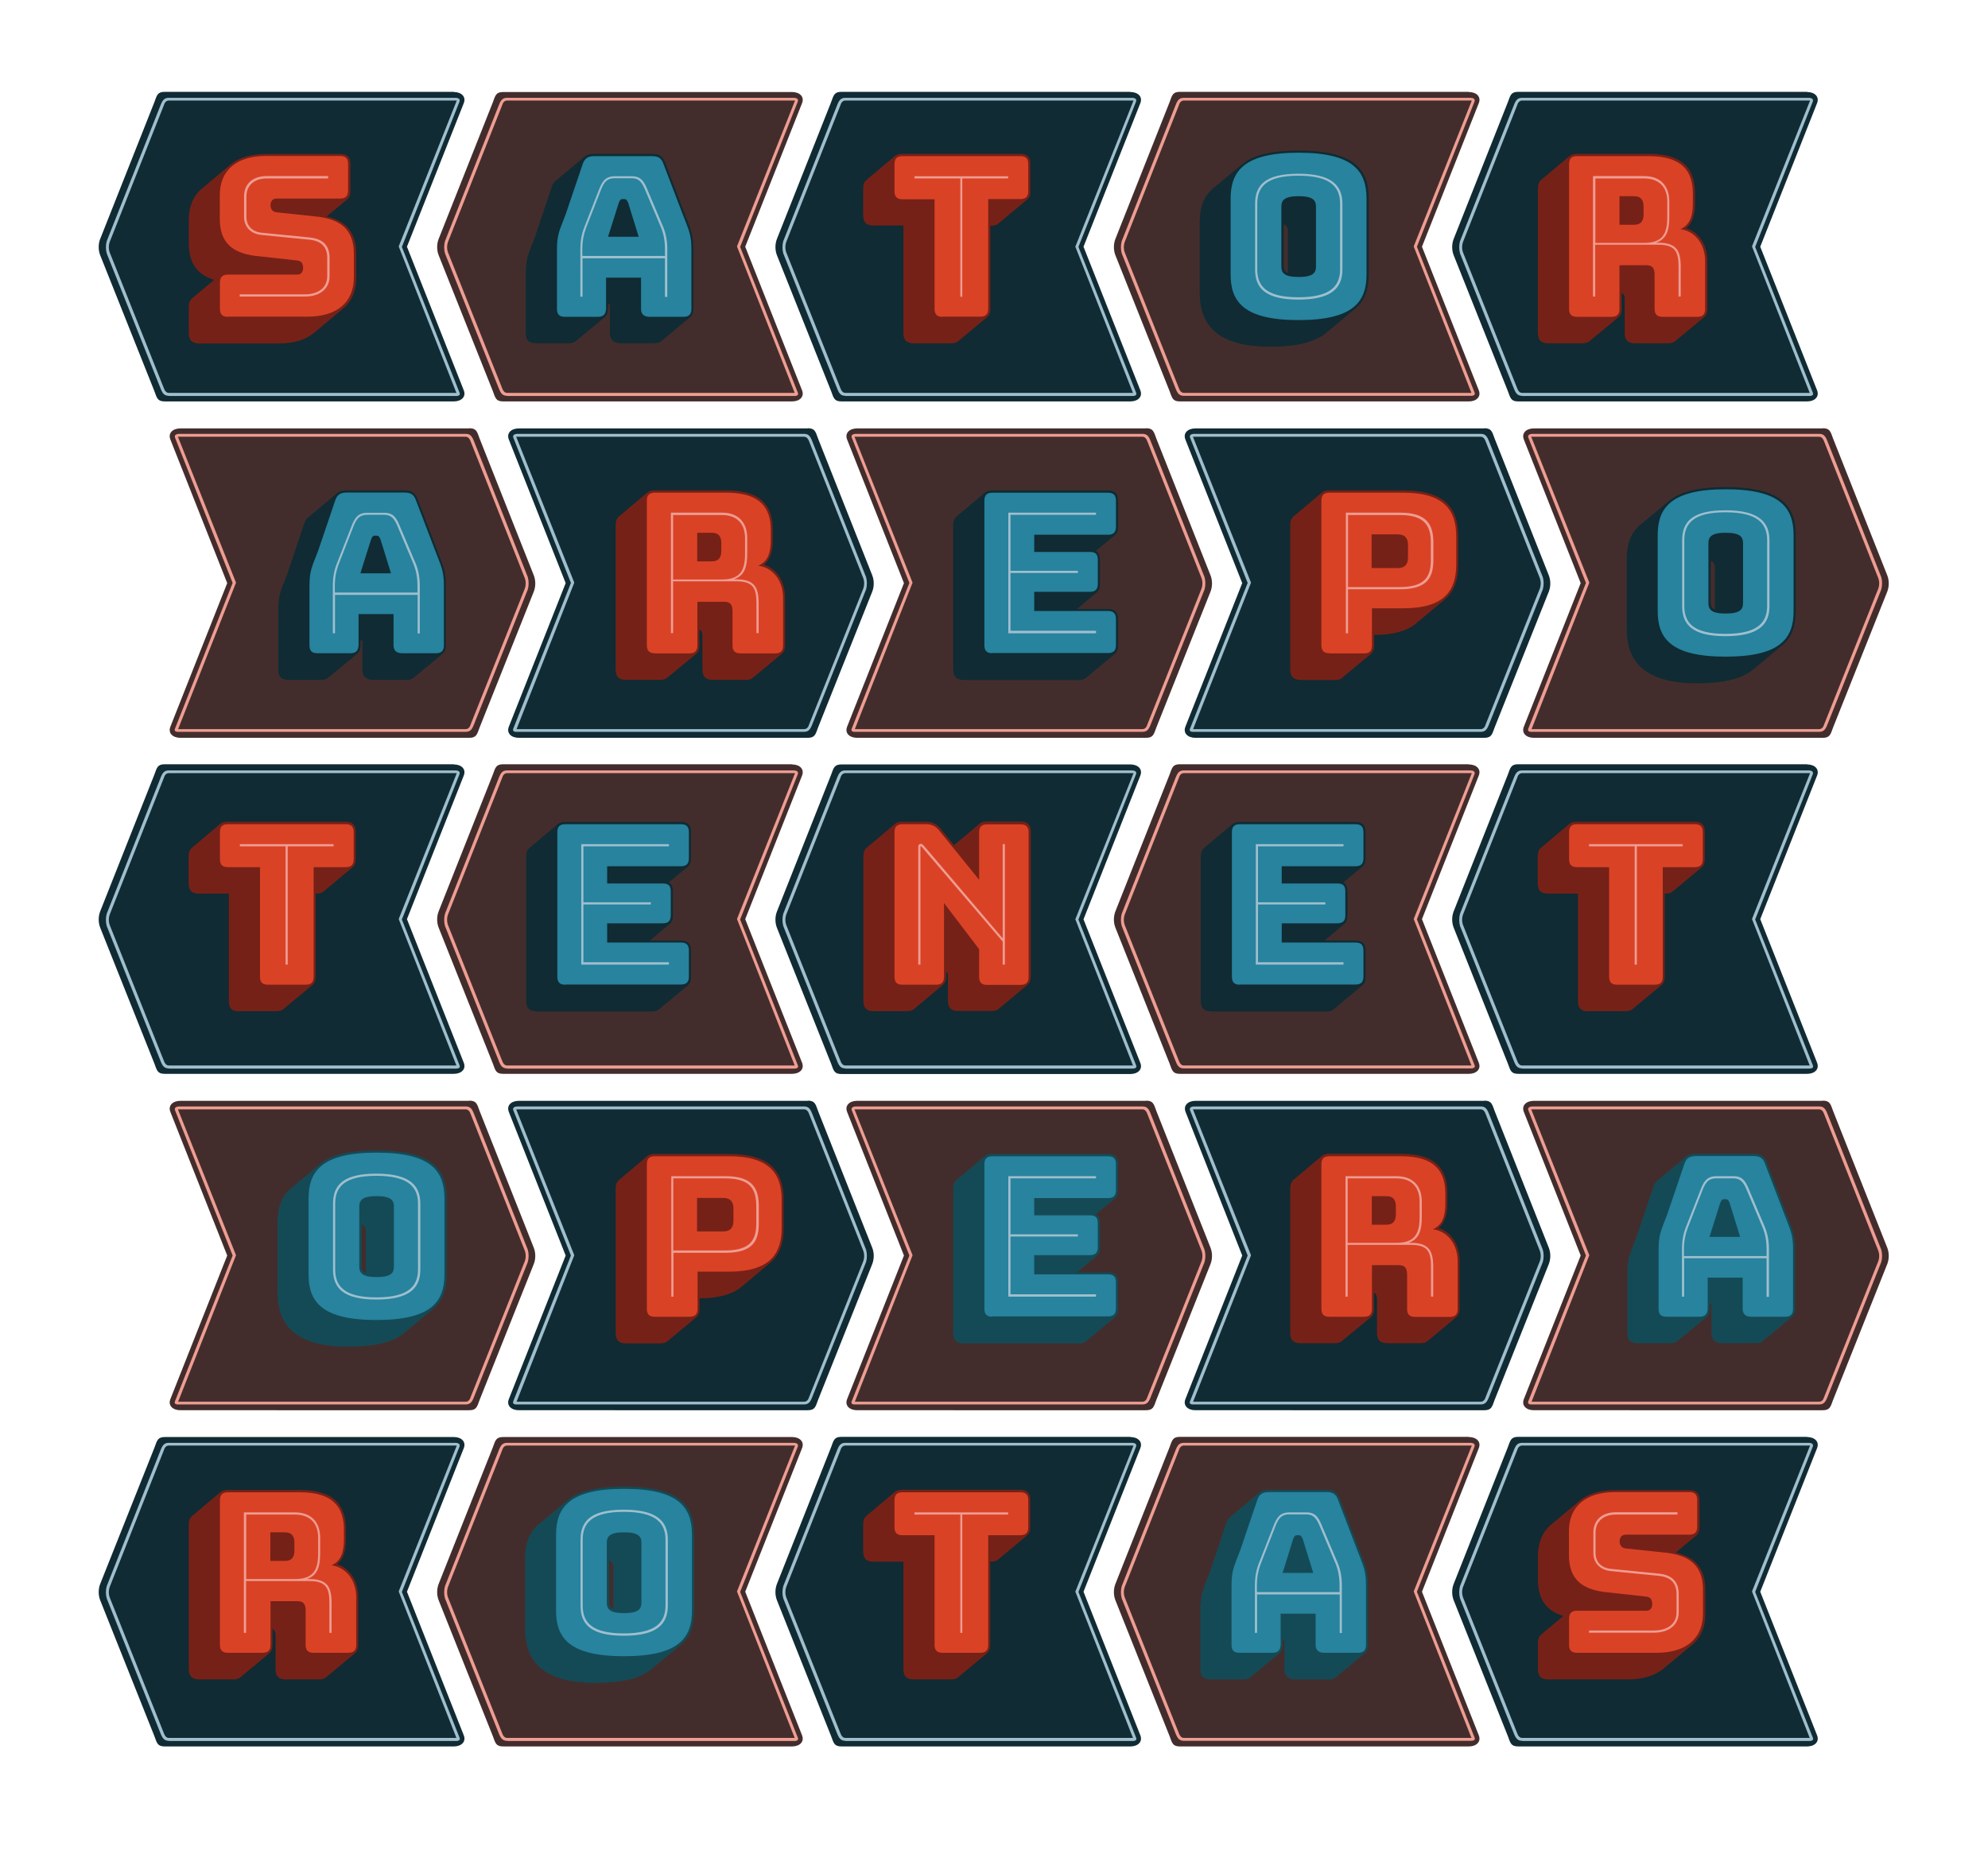 <?xml version="1.0" encoding="utf-8"?>
<!-- Generator: Adobe Illustrator 17.1.0, SVG Export Plug-In . SVG Version: 6.00 Build 0)  -->
<!DOCTYPE svg PUBLIC "-//W3C//DTD SVG 1.1//EN" "http://www.w3.org/Graphics/SVG/1.1/DTD/svg11.dtd">
<svg version="1.1" xmlns="http://www.w3.org/2000/svg" xmlns:xlink="http://www.w3.org/1999/xlink" x="0px" y="0px"
	 viewBox="0 0 1097.2 1021.1" enable-background="new 0 0 1097.2 1021.1" xml:space="preserve">
<g id="Layer_1">
	<g>
		<g>
			<path fill="#102B33" d="M250.5,50.8c4,0,7,2.5,5.4,6.3l-31.3,79.1l31.3,79.1c1.6,3.8-1.4,6.3-5.4,6.3H90.9c-4,0-4.3-1.9-5.7-5.7
				l-29.9-75c-1.1-2.8-1.1-6.2,0-9l29.9-75.5c1.4-3.8,1.7-5.7,5.7-5.7H250.5z"/>
			<path fill="#432D2C" d="M437.2,50.8c4,0,7,2.5,5.4,6.3l-31.3,79.1l31.3,79.1c1.6,3.8-1.4,6.3-5.4,6.3H277.7c-4,0-4.3-1.9-5.7-5.7
				l-29.9-75c-1.1-2.8-1.1-6.2,0-9L272,56.5c1.4-3.8,1.7-5.7,5.7-5.7H437.2z"/>
			<path fill="#102B33" d="M623.9,50.8c4,0,7,2.5,5.4,6.3L598,136.2l31.3,79.1c1.6,3.8-1.4,6.3-5.4,6.3H464.4c-4,0-4.3-1.9-5.7-5.7
				l-29.9-75c-1.1-2.8-1.1-6.2,0-9l29.9-75.5c1.4-3.8,1.7-5.7,5.7-5.7H623.9z"/>
			<path fill="#432D2C" d="M810.7,50.8c4,0,7,2.5,5.4,6.3l-31.3,79.1l31.3,79.1c1.6,3.8-1.4,6.3-5.4,6.3H651.2c-4,0-4.3-1.9-5.7-5.7
				l-29.9-75c-1.1-2.8-1.1-6.2,0-9l29.9-75.5c1.4-3.8,1.7-5.7,5.7-5.7H810.7z"/>
			<path fill="#102B33" d="M997.4,50.8c4,0,7,2.5,5.4,6.3l-31.3,79.1l31.3,79.1c1.6,3.8-1.4,6.3-5.4,6.3H837.9c-4,0-4.3-1.9-5.7-5.7
				l-29.9-75c-1.1-2.8-1.1-6.2,0-9l29.9-75.5c1.4-3.8,1.7-5.7,5.7-5.7H997.4z"/>
		</g>
		<g>
			<path fill="#9FBFCE" d="M93.2,218.5c-2.2,0-3.3-0.9-4.4-3.6l-29.9-75c-0.6-2.1-0.6-4.7,0-6.8l29.9-75.5c1.1-2.7,2.2-3.6,4.4-3.6
				h157.9c1.9,0,3,0.6,2.5,2.1l-31.8,80.2l31.8,80.4c0.5,1.1,0,1.9-1.9,1.9H93.2z M220.1,135.9l32-80.4H93.2c-1.6,0-2.4,1.3-2.8,2.7
				l-29.9,75.5c-0.6,1.7-0.6,3.8,0,5.5l29.9,75c0.5,1.4,1.3,2.7,2.8,2.7h158.7l-31.8-80.7V135.9z"/>
			<path fill="#EF9D92" d="M279.9,218.5c-2.2,0-3.3-0.9-4.4-3.6l-29.9-75c-0.6-2.1-0.6-4.7,0-6.8l29.9-75.5c1.1-2.7,2.2-3.6,4.4-3.6
				h157.9c1.9,0,3,0.6,2.5,2.1l-31.8,80.2l31.8,80.4c0.5,1.1,0,1.9-1.9,1.9H279.9z M406.8,135.9l32-80.4H279.9
				c-1.6,0-2.4,1.3-2.8,2.7l-29.9,75.5c-0.6,1.7-0.6,3.8,0,5.5l29.9,75c0.5,1.4,1.3,2.7,2.8,2.7h158.7l-31.8-80.7V135.9z"/>
			<path fill="#9FBFCE" d="M466.6,218.5c-2.2,0-3.3-0.9-4.4-3.6l-29.9-75c-0.6-2.1-0.6-4.7,0-6.8l29.9-75.5c1.1-2.7,2.2-3.6,4.4-3.6
				h157.9c1.9,0,3,0.6,2.5,2.1l-31.8,80.2l31.8,80.4c0.5,1.1,0,1.9-1.9,1.9H466.6z M593.6,135.9l32-80.4H466.6
				c-1.6,0-2.4,1.3-2.8,2.7l-29.9,75.5c-0.6,1.7-0.6,3.8,0,5.5l29.9,75c0.5,1.4,1.3,2.7,2.8,2.7h158.7l-31.8-80.7V135.9z"/>
			<path fill="#EF9D92" d="M653.4,218.5c-2.2,0-3.3-0.9-4.4-3.6l-29.9-75c-0.6-2.1-0.6-4.7,0-6.8l29.9-75.5c1.1-2.7,2.2-3.6,4.4-3.6
				h157.9c1.9,0,3,0.6,2.5,2.1L782,136.2l31.8,80.4c0.5,1.1,0,1.9-1.9,1.9H653.4z M780.3,135.9l32-80.4H653.4
				c-1.6,0-2.4,1.3-2.8,2.7l-29.9,75.5c-0.6,1.7-0.6,3.8,0,5.5l29.9,75c0.5,1.4,1.3,2.7,2.8,2.7h158.7l-31.8-80.7V135.9z"/>
			<path fill="#9FBFCE" d="M840.1,218.5c-2.2,0-3.3-0.9-4.4-3.6l-29.9-75c-0.6-2.1-0.6-4.7,0-6.8l29.9-75.5c1.1-2.7,2.2-3.6,4.4-3.6
				H998c1.9,0,3,0.6,2.5,2.1l-31.8,80.2l31.8,80.4c0.5,1.1,0,1.9-1.9,1.9H840.1z M967,135.9l32-80.4H840.1c-1.6,0-2.4,1.3-2.8,2.7
				l-29.9,75.5c-0.6,1.7-0.6,3.8,0,5.5l29.9,75c0.5,1.4,1.3,2.7,2.8,2.7h158.7L967,136.2V135.9z"/>
		</g>
	</g>
	<g>
		<g>
			<path fill="#102B33" d="M250.5,793.3c4,0,7,2.5,5.4,6.3l-31.3,79.1l31.3,79.1c1.6,3.8-1.4,6.3-5.4,6.3H90.9c-4,0-4.3-1.9-5.7-5.7
				l-29.9-75c-1.1-2.8-1.1-6.2,0-9L85.3,799c1.4-3.8,1.7-5.7,5.7-5.7H250.5z"/>
			<path fill="#432D2C" d="M437.2,793.3c4,0,7,2.5,5.4,6.3l-31.3,79.1l31.3,79.1c1.6,3.8-1.4,6.3-5.4,6.3H277.7
				c-4,0-4.3-1.9-5.7-5.7l-29.9-75c-1.1-2.8-1.1-6.2,0-9L272,799c1.4-3.8,1.7-5.7,5.7-5.7H437.2z"/>
			<path fill="#102B33" d="M623.9,793.3c4,0,7,2.5,5.4,6.3L598,878.7l31.3,79.1c1.6,3.8-1.4,6.3-5.4,6.3H464.4c-4,0-4.3-1.9-5.7-5.7
				l-29.9-75c-1.1-2.8-1.1-6.2,0-9l29.9-75.5c1.4-3.8,1.7-5.7,5.7-5.7H623.9z"/>
			<path fill="#432D2C" d="M810.7,793.3c4,0,7,2.5,5.4,6.3l-31.3,79.1l31.3,79.1c1.6,3.8-1.4,6.3-5.4,6.3H651.2
				c-4,0-4.3-1.9-5.7-5.7l-29.9-75c-1.1-2.8-1.1-6.2,0-9l29.9-75.5c1.4-3.8,1.7-5.7,5.7-5.7H810.7z"/>
			<path fill="#102B33" d="M997.4,793.3c4,0,7,2.5,5.4,6.3l-31.3,79.1l31.3,79.1c1.6,3.8-1.4,6.3-5.4,6.3H837.9
				c-4,0-4.3-1.9-5.7-5.7l-29.9-75c-1.1-2.8-1.1-6.2,0-9l29.9-75.5c1.4-3.8,1.7-5.7,5.7-5.7H997.4z"/>
		</g>
		<g>
			<path fill="#9FBFCE" d="M93.2,961c-2.2,0-3.3-1-4.4-3.6l-29.9-75c-0.6-2.1-0.6-4.7,0-6.8l29.9-75.5c1.1-2.7,2.2-3.6,4.4-3.6
				h157.9c1.9,0,3,0.6,2.5,2.1l-31.8,80.2l31.8,80.4c0.5,1.1,0,1.9-1.9,1.9H93.2z M220.1,878.4l32-80.4H93.2c-1.6,0-2.4,1.3-2.8,2.7
				l-29.9,75.5c-0.6,1.7-0.6,3.8,0,5.5l29.9,75c0.5,1.4,1.3,2.7,2.8,2.7h158.7l-31.8-80.7V878.4z"/>
			<path fill="#EF9D92" d="M279.9,961c-2.2,0-3.3-1-4.4-3.6l-29.9-75c-0.6-2.1-0.6-4.7,0-6.8l29.9-75.5c1.1-2.7,2.2-3.6,4.4-3.6
				h157.9c1.9,0,3,0.6,2.5,2.1l-31.8,80.2l31.8,80.4c0.5,1.1,0,1.9-1.9,1.9H279.9z M406.8,878.4l32-80.4H279.9
				c-1.6,0-2.4,1.3-2.8,2.7l-29.9,75.5c-0.6,1.7-0.6,3.8,0,5.5l29.9,75c0.5,1.4,1.3,2.7,2.8,2.7h158.7l-31.8-80.7V878.4z"/>
			<path fill="#9FBFCE" d="M466.6,961c-2.2,0-3.3-1-4.4-3.6l-29.9-75c-0.6-2.1-0.6-4.7,0-6.8l29.9-75.5c1.1-2.7,2.2-3.6,4.4-3.6
				h157.9c1.9,0,3,0.6,2.5,2.1l-31.8,80.2l31.8,80.4c0.5,1.1,0,1.9-1.9,1.9H466.6z M593.6,878.4l32-80.4H466.6
				c-1.6,0-2.4,1.3-2.8,2.7l-29.9,75.5c-0.6,1.7-0.6,3.8,0,5.5l29.9,75c0.5,1.4,1.3,2.7,2.8,2.7h158.7l-31.8-80.7V878.4z"/>
			<path fill="#EF9D92" d="M653.4,961c-2.2,0-3.3-1-4.4-3.6l-29.9-75c-0.6-2.1-0.6-4.7,0-6.8l29.9-75.5c1.1-2.7,2.2-3.6,4.4-3.6
				h157.9c1.9,0,3,0.6,2.5,2.1L782,878.7l31.8,80.4c0.5,1.1,0,1.9-1.9,1.9H653.4z M780.3,878.4l32-80.4H653.4
				c-1.6,0-2.4,1.3-2.8,2.7l-29.9,75.5c-0.6,1.7-0.6,3.8,0,5.5l29.9,75c0.5,1.4,1.3,2.7,2.8,2.7h158.7l-31.8-80.7V878.4z"/>
			<path fill="#9FBFCE" d="M840.1,961c-2.2,0-3.3-1-4.4-3.6l-29.9-75c-0.6-2.1-0.6-4.7,0-6.8l29.9-75.5c1.1-2.7,2.2-3.6,4.4-3.6H998
				c1.9,0,3,0.6,2.5,2.1l-31.8,80.2l31.8,80.4c0.5,1.1,0,1.9-1.9,1.9H840.1z M967,878.4l32-80.4H840.1c-1.6,0-2.4,1.3-2.8,2.7
				l-29.9,75.5c-0.6,1.7-0.6,3.8,0,5.5l29.9,75c0.5,1.4,1.3,2.7,2.8,2.7h158.7L967,878.7V878.4z"/>
		</g>
	</g>
	<g>
		<g>
			<path fill="#432D2C" d="M259,236.4c4,0,4.3,1.9,5.7,5.7l29.9,75.5c1.1,2.8,1.1,6.2,0,9l-29.9,75c-1.4,3.8-1.7,5.7-5.7,5.7H99.5
				c-4,0-7-2.5-5.4-6.3l31.3-79.1l-31.3-79.1c-1.6-3.8,1.4-6.3,5.4-6.3H259z"/>
			<path fill="#102B33" d="M445.8,236.4c4,0,4.3,1.9,5.7,5.7l29.9,75.5c1.1,2.8,1.1,6.2,0,9l-29.9,75c-1.4,3.8-1.7,5.7-5.7,5.7
				H286.3c-4,0-7-2.5-5.4-6.3l31.3-79.1l-31.3-79.1c-1.6-3.8,1.4-6.3,5.4-6.3H445.8z"/>
			<path fill="#432D2C" d="M632.5,236.4c4,0,4.3,1.9,5.7,5.7l29.9,75.5c1.1,2.8,1.1,6.2,0,9l-29.9,75c-1.4,3.8-1.7,5.7-5.7,5.7H473
				c-4,0-7-2.5-5.4-6.3l31.3-79.1l-31.3-79.1c-1.6-3.8,1.4-6.3,5.4-6.3H632.5z"/>
			<path fill="#102B33" d="M819.2,236.4c4,0,4.3,1.9,5.7,5.7l29.9,75.5c1.1,2.8,1.1,6.2,0,9l-29.9,75c-1.4,3.8-1.7,5.7-5.7,5.7
				H659.7c-4,0-7-2.5-5.4-6.3l31.3-79.1l-31.3-79.1c-1.6-3.8,1.4-6.3,5.4-6.3H819.2z"/>
			<path fill="#432D2C" d="M1006,236.4c4,0,4.3,1.9,5.7,5.7l29.9,75.5c1.1,2.8,1.1,6.2,0,9l-29.9,75c-1.4,3.8-1.7,5.7-5.7,5.7H846.5
				c-4,0-7-2.5-5.4-6.3l31.3-79.1l-31.3-79.1c-1.6-3.8,1.4-6.3,5.4-6.3H1006z"/>
		</g>
		<g>
			<path fill="#EF9D92" d="M96.6,402.2l31.8-80.4l-31.8-80.2c-0.5-1.4,0.6-2.1,2.5-2.1h157.9c2.2,0,3.3,0.9,4.4,3.6l29.9,75.5
				c0.6,2.1,0.6,4.7,0,6.8l-29.9,75c-1.1,2.7-2.2,3.6-4.4,3.6H98.5C96.6,404.1,96.1,403.3,96.6,402.2z M98.3,402.5h158.7
				c1.6,0,2.4-1.3,2.8-2.7l29.9-75c0.6-1.7,0.6-3.8,0-5.5l-29.9-75.5c-0.5-1.4-1.3-2.7-2.8-2.7H98.2l32,80.4v0.3L98.3,402.5z"/>
			<path fill="#9FBFCE" d="M283.3,402.2l31.8-80.4l-31.8-80.2c-0.5-1.4,0.6-2.1,2.5-2.1h157.9c2.2,0,3.3,0.9,4.4,3.6l29.9,75.5
				c0.6,2.1,0.6,4.7,0,6.8l-29.9,75c-1.1,2.7-2.2,3.6-4.4,3.6H285.2C283.3,404.1,282.9,403.3,283.3,402.2z M285.1,402.5h158.7
				c1.6,0,2.4-1.3,2.8-2.7l29.9-75c0.6-1.7,0.6-3.8,0-5.5l-29.9-75.5c-0.5-1.4-1.3-2.7-2.8-2.7H284.9l32,80.4v0.3L285.1,402.5z"/>
			<path fill="#EF9D92" d="M470.1,402.2l31.8-80.4l-31.8-80.2c-0.5-1.4,0.6-2.1,2.5-2.1h157.9c2.2,0,3.3,0.9,4.4,3.6l29.9,75.5
				c0.6,2.1,0.6,4.7,0,6.8l-29.9,75c-1.1,2.7-2.2,3.6-4.4,3.6H472C470.1,404.1,469.6,403.3,470.1,402.2z M471.8,402.5h158.7
				c1.6,0,2.4-1.3,2.8-2.7l29.9-75c0.6-1.7,0.6-3.8,0-5.5l-29.9-75.5c-0.5-1.4-1.3-2.7-2.8-2.7H471.6l32,80.4v0.3L471.8,402.5z"/>
			<path fill="#9FBFCE" d="M656.8,402.2l31.8-80.4l-31.8-80.2c-0.5-1.4,0.6-2.1,2.5-2.1h157.9c2.2,0,3.3,0.9,4.4,3.6l29.9,75.5
				c0.6,2.1,0.6,4.7,0,6.8l-29.9,75c-1.1,2.7-2.2,3.6-4.4,3.6H658.7C656.8,404.1,656.3,403.3,656.8,402.2z M658.5,402.5h158.7
				c1.6,0,2.4-1.3,2.8-2.7l29.9-75c0.6-1.7,0.6-3.8,0-5.5l-29.9-75.5c-0.5-1.4-1.3-2.7-2.8-2.7H658.4l32,80.4v0.3L658.5,402.5z"/>
			<path fill="#EF9D92" d="M843.5,402.2l31.8-80.4l-31.8-80.2c-0.5-1.4,0.6-2.1,2.5-2.1H1004c2.2,0,3.3,0.9,4.4,3.6l29.9,75.5
				c0.6,2.1,0.6,4.7,0,6.8l-29.9,75c-1.1,2.7-2.2,3.6-4.4,3.6H845.4C843.5,404.1,843.1,403.3,843.5,402.2z M845.3,402.5H1004
				c1.6,0,2.4-1.3,2.8-2.7l29.9-75c0.6-1.7,0.6-3.8,0-5.5l-29.9-75.5c-0.5-1.4-1.3-2.7-2.8-2.7H845.1l32,80.4v0.3L845.3,402.5z"/>
		</g>
	</g>
	<g>
		<g>
			<path fill="#102B33" d="M250.5,422c4,0,7,2.5,5.4,6.3l-31.3,79.1l31.3,79.1c1.6,3.8-1.4,6.3-5.4,6.3H90.9c-4,0-4.3-1.9-5.7-5.7
				l-29.9-75c-1.1-2.8-1.1-6.2,0-9l29.9-75.5c1.4-3.8,1.7-5.7,5.7-5.7H250.5z"/>
			<path fill="#432D2C" d="M437.2,422c4,0,7,2.5,5.4,6.3l-31.3,79.1l31.3,79.1c1.6,3.8-1.4,6.3-5.4,6.3H277.7c-4,0-4.3-1.9-5.7-5.7
				l-29.9-75c-1.1-2.8-1.1-6.2,0-9l29.9-75.5c1.4-3.8,1.7-5.7,5.7-5.7H437.2z"/>
			<path fill="#102B33" d="M623.9,422c4,0,7,2.5,5.4,6.3L598,507.5l31.3,79.1c1.6,3.8-1.4,6.3-5.4,6.3H464.4c-4,0-4.3-1.9-5.7-5.7
				l-29.9-75c-1.1-2.8-1.1-6.2,0-9l29.9-75.5c1.4-3.8,1.7-5.7,5.7-5.7H623.9z"/>
			<path fill="#432D2C" d="M810.7,422c4,0,7,2.5,5.4,6.3l-31.3,79.1l31.3,79.1c1.6,3.8-1.4,6.3-5.4,6.3H651.2c-4,0-4.3-1.9-5.7-5.7
				l-29.9-75c-1.1-2.8-1.1-6.2,0-9l29.9-75.5c1.4-3.8,1.7-5.7,5.7-5.7H810.7z"/>
			<path fill="#102B33" d="M997.4,422c4,0,7,2.5,5.4,6.3l-31.3,79.1l31.3,79.1c1.6,3.8-1.4,6.3-5.4,6.3H837.9c-4,0-4.3-1.9-5.7-5.7
				l-29.9-75c-1.1-2.8-1.1-6.2,0-9l29.9-75.5c1.4-3.8,1.7-5.7,5.7-5.7H997.4z"/>
		</g>
		<g>
			<path fill="#9FBFCE" d="M93.2,589.8c-2.2,0-3.3-0.9-4.4-3.6l-29.9-75c-0.6-2.1-0.6-4.7,0-6.8l29.9-75.5c1.1-2.7,2.2-3.6,4.4-3.6
				h157.9c1.9,0,3,0.6,2.5,2.1l-31.8,80.2l31.8,80.4c0.5,1.1,0,1.9-1.9,1.9H93.2z M220.1,507.2l32-80.4H93.2c-1.6,0-2.4,1.3-2.8,2.7
				l-29.9,75.5c-0.6,1.7-0.6,3.8,0,5.5l29.9,75c0.5,1.4,1.3,2.7,2.8,2.7h158.7l-31.8-80.7V507.2z"/>
			<path fill="#EF9D92" d="M279.9,589.8c-2.2,0-3.3-0.9-4.4-3.6l-29.9-75c-0.6-2.1-0.6-4.7,0-6.8l29.9-75.5c1.1-2.7,2.2-3.6,4.4-3.6
				h157.9c1.9,0,3,0.6,2.5,2.1l-31.8,80.2l31.8,80.4c0.5,1.1,0,1.9-1.9,1.9H279.9z M406.8,507.2l32-80.4H279.9
				c-1.6,0-2.4,1.3-2.8,2.7l-29.9,75.5c-0.6,1.7-0.6,3.8,0,5.5l29.9,75c0.5,1.4,1.3,2.7,2.8,2.7h158.7l-31.8-80.7V507.2z"/>
			<path fill="#9FBFCE" d="M466.6,589.8c-2.2,0-3.3-0.9-4.4-3.6l-29.9-75c-0.6-2.1-0.6-4.7,0-6.8l29.9-75.5c1.1-2.7,2.2-3.6,4.4-3.6
				h157.9c1.9,0,3,0.6,2.5,2.1l-31.8,80.2l31.8,80.4c0.5,1.1,0,1.9-1.9,1.9H466.6z M593.6,507.2l32-80.4H466.6
				c-1.6,0-2.4,1.3-2.8,2.7l-29.9,75.5c-0.6,1.7-0.6,3.8,0,5.5l29.9,75c0.5,1.4,1.3,2.7,2.8,2.7h158.7l-31.8-80.7V507.2z"/>
			<path fill="#EF9D92" d="M653.4,589.8c-2.2,0-3.3-0.9-4.4-3.6l-29.9-75c-0.6-2.1-0.6-4.7,0-6.8l29.9-75.5c1.1-2.7,2.2-3.6,4.4-3.6
				h157.9c1.9,0,3,0.6,2.5,2.1L782,507.5l31.8,80.4c0.5,1.1,0,1.9-1.9,1.9H653.4z M780.3,507.2l32-80.4H653.4
				c-1.6,0-2.4,1.3-2.8,2.7l-29.9,75.5c-0.6,1.7-0.6,3.8,0,5.5l29.9,75c0.5,1.4,1.3,2.7,2.8,2.7h158.7l-31.8-80.7V507.2z"/>
			<path fill="#9FBFCE" d="M840.1,589.8c-2.2,0-3.3-0.9-4.4-3.6l-29.9-75c-0.6-2.1-0.6-4.7,0-6.8l29.9-75.5c1.1-2.7,2.2-3.6,4.4-3.6
				H998c1.9,0,3,0.6,2.5,2.1l-31.8,80.2l31.8,80.4c0.5,1.1,0,1.9-1.9,1.9H840.1z M967,507.2l32-80.4H840.1c-1.6,0-2.4,1.3-2.8,2.7
				l-29.9,75.5c-0.6,1.7-0.6,3.8,0,5.5l29.9,75c0.5,1.4,1.3,2.7,2.8,2.7h158.7L967,507.5V507.2z"/>
		</g>
	</g>
	<g>
		<g>
			<path fill="#432D2C" d="M259,607.6c4,0,4.3,1.9,5.7,5.7l29.9,75.5c1.1,2.8,1.1,6.2,0,9l-29.9,75c-1.4,3.8-1.7,5.7-5.7,5.7H99.5
				c-4,0-7-2.5-5.4-6.3l31.3-79.1L94.1,614c-1.6-3.8,1.4-6.3,5.4-6.3H259z"/>
			<path fill="#102B33" d="M445.8,607.6c4,0,4.3,1.9,5.7,5.7l29.9,75.5c1.1,2.8,1.1,6.2,0,9l-29.9,75c-1.4,3.8-1.7,5.7-5.7,5.7
				H286.3c-4,0-7-2.5-5.4-6.3l31.3-79.1L280.9,614c-1.6-3.8,1.4-6.3,5.4-6.3H445.8z"/>
			<path fill="#432D2C" d="M632.5,607.6c4,0,4.3,1.9,5.7,5.7l29.9,75.5c1.1,2.8,1.1,6.2,0,9l-29.9,75c-1.4,3.8-1.7,5.7-5.7,5.7H473
				c-4,0-7-2.5-5.4-6.3l31.3-79.1L467.6,614c-1.6-3.8,1.4-6.3,5.4-6.3H632.5z"/>
			<path fill="#102B33" d="M819.2,607.6c4,0,4.3,1.9,5.7,5.7l29.9,75.5c1.1,2.8,1.1,6.2,0,9l-29.9,75c-1.4,3.8-1.7,5.7-5.7,5.7
				H659.7c-4,0-7-2.5-5.4-6.3l31.3-79.1L654.4,614c-1.6-3.8,1.4-6.3,5.4-6.3H819.2z"/>
			<path fill="#432D2C" d="M1006,607.6c4,0,4.3,1.9,5.7,5.7l29.9,75.5c1.1,2.8,1.1,6.2,0,9l-29.9,75c-1.4,3.8-1.7,5.7-5.7,5.7H846.5
				c-4,0-7-2.5-5.4-6.3l31.3-79.1L841.1,614c-1.6-3.8,1.4-6.3,5.4-6.3H1006z"/>
		</g>
		<g>
			<path fill="#EF9D92" d="M96.6,773.5l31.8-80.4l-31.8-80.2c-0.5-1.4,0.6-2.1,2.5-2.1h157.9c2.2,0,3.3,0.9,4.4,3.6l29.9,75.5
				c0.6,2.1,0.6,4.7,0,6.8l-29.9,75c-1.1,2.7-2.2,3.6-4.4,3.6H98.5C96.6,775.4,96.1,774.6,96.6,773.5z M98.3,773.8h158.7
				c1.6,0,2.4-1.3,2.8-2.7l29.9-75c0.6-1.7,0.6-3.8,0-5.5l-29.9-75.5c-0.5-1.4-1.3-2.7-2.8-2.7H98.2l32,80.4v0.3L98.3,773.8z"/>
			<path fill="#9FBFCE" d="M283.3,773.5l31.8-80.4l-31.8-80.2c-0.5-1.4,0.6-2.1,2.5-2.1h157.9c2.2,0,3.3,0.9,4.4,3.6l29.9,75.5
				c0.6,2.1,0.6,4.7,0,6.8l-29.9,75c-1.1,2.7-2.2,3.6-4.4,3.6H285.2C283.3,775.4,282.9,774.6,283.3,773.5z M285.1,773.8h158.7
				c1.6,0,2.4-1.3,2.8-2.7l29.9-75c0.6-1.7,0.6-3.8,0-5.5l-29.9-75.5c-0.5-1.4-1.3-2.7-2.8-2.7H284.9l32,80.4v0.3L285.1,773.8z"/>
			<path fill="#EF9D92" d="M470.1,773.5l31.8-80.4l-31.8-80.2c-0.5-1.4,0.6-2.1,2.5-2.1h157.9c2.2,0,3.3,0.9,4.4,3.6l29.9,75.5
				c0.6,2.1,0.6,4.7,0,6.8l-29.9,75c-1.1,2.7-2.2,3.6-4.4,3.6H472C470.1,775.4,469.6,774.6,470.1,773.5z M471.8,773.8h158.7
				c1.6,0,2.4-1.3,2.8-2.7l29.9-75c0.6-1.7,0.6-3.8,0-5.5l-29.9-75.5c-0.5-1.4-1.3-2.7-2.8-2.7H471.6l32,80.4v0.3L471.8,773.8z"/>
			<path fill="#9FBFCE" d="M656.8,773.5l31.8-80.4l-31.8-80.2c-0.5-1.4,0.6-2.1,2.5-2.1h157.9c2.2,0,3.3,0.9,4.4,3.6l29.9,75.5
				c0.6,2.1,0.6,4.7,0,6.8l-29.9,75c-1.1,2.7-2.2,3.6-4.4,3.6H658.7C656.8,775.4,656.3,774.6,656.8,773.5z M658.5,773.8h158.7
				c1.6,0,2.4-1.3,2.8-2.7l29.9-75c0.6-1.7,0.6-3.8,0-5.5l-29.9-75.5c-0.5-1.4-1.3-2.7-2.8-2.7H658.4l32,80.4v0.3L658.5,773.8z"/>
			<path fill="#EF9D92" d="M843.5,773.5l31.8-80.4l-31.8-80.2c-0.5-1.4,0.6-2.1,2.5-2.1H1004c2.2,0,3.3,0.9,4.4,3.6l29.9,75.5
				c0.6,2.1,0.6,4.7,0,6.8l-29.9,75c-1.1,2.7-2.2,3.6-4.4,3.6H845.4C843.5,775.4,843.1,774.6,843.5,773.5z M845.3,773.8H1004
				c1.6,0,2.4-1.3,2.8-2.7l29.9-75c0.6-1.7,0.6-3.8,0-5.5l-29.9-75.5c-0.5-1.4-1.3-2.7-2.8-2.7H845.1l32,80.4v0.3L845.3,773.8z"/>
		</g>
	</g>
</g>
<g id="Layer_2">
	<g>
		<g>
			<path fill="#762117" d="M104.2,183.8v-14.4c0-2.2,0.6-3.6,1.7-4.6l12.3-10.3c-8.7-2.7-14-8.4-14-20.3v-12.9
				c0-7.4,2.5-13.2,7.1-17.1l16-13.4c4.4-3.7,11.1-5.8,19.5-5.8h40.9c3.9,0,5.7,1.7,5.7,5.7v14.7c0,2.2-0.6,3.6-1.7,4.6l-11.5,9.5
				c10.1,2.3,16.4,8,16.4,20.9v12.9c0,7.4-2.5,13.2-7.3,17.1l-15.9,13.3c-4.6,3.8-11.2,5.9-19.5,5.9h-44.1
				C105.9,189.5,104.2,187.8,104.2,183.8z"/>
			<path fill="#102B33" d="M317.8,188.3c-0.7,0.7-2.1,1.2-3.8,1.2h-18.1c-4.1,0-5.7-1.7-5.7-5.7v-32.5c0-8.7,1.2-10.6,4.9-20.1
				l9.4-28c0.5-1.5,1.2-2.7,2.2-3.4l16-13.4c1.2-1,3-1.5,5.2-1.5h31.9c3.8,0,6,1.2,7.3,4.8l10.7,28c3.7,9.6,4.9,11.5,4.9,20.2v32.5
				c0,2.2-0.6,3.6-1.7,4.6l-16,13.3c-0.7,0.7-2.1,1.2-3.8,1.2h-18.6c-3.9,0-6-1.8-6-5.7v-16h-1v2.6c0,2.2-0.6,3.6-1.7,4.6
				L317.8,188.3z"/>
			<path fill="#762117" d="M504.3,189.5c-3.9,0-5.7-1.7-5.7-5.7v-59.3h-16.5c-3.9,0-5.7-1.7-5.7-5.7V104c0-2.2,0.6-3.6,1.7-4.6
				L494.1,86c0.9-0.7,2.2-1.1,3.9-1.1h65c3.9,0,5.7,1.7,5.7,5.7v14.9c0,2.2-0.6,3.6-1.7,4.6l-16,13.3c-0.7,0.7-2.1,1.2-3.8,1.2h-0.6
				v45.8c0,2.2-0.6,3.6-1.7,4.6l-16,13.3c-0.7,0.7-2.1,1.2-3.8,1.2H504.3z"/>
			<path fill="#102B33" d="M700.8,191.4c-31.7,0-38.7-14.5-38.7-30.1V123c0-7.8,1.8-14.3,7.4-19l16-13.3c5.7-4.8,15.2-7.6,31.2-7.6
				c31.7,0,38.7,11,38.7,26.5v42c0,7.6-1.8,14.2-7.4,18.8l-16,13.3C726.3,188.5,716.9,191.4,700.8,191.4z M710.8,150.8v-23.4
				c0-1.6-0.5-2.8-2.3-3.6v23.3C708.5,148.7,709,150,710.8,150.8z"/>
			<path fill="#762117" d="M877.3,188.3c-0.7,0.7-2.1,1.2-3.8,1.2h-19c-3.9,0-5.7-1.7-5.7-5.7V104c0-2.2,0.6-3.6,1.7-4.6L866.4,86
				c0.9-0.7,2.2-1.1,3.9-1.1H910c19.6,0,25.5,9,25.5,21.8v5.7c0,6-1.4,10.6-4.7,13.4l-0.1,0.1c6.5,2.2,11.6,8.6,11.6,18.4v26.1
				c0,2.2-0.6,3.6-1.7,4.6l-16,13.3c-0.7,0.7-2.1,1.2-3.8,1.2h-18.4c-3.9,0-5.7-1.7-5.7-5.7V165c0-1.6-0.6-2.8-1.7-3.4v8.9
				c0,2.2-0.6,3.6-1.7,4.6L877.3,188.3z"/>
		</g>
		<g>
			<path fill="#DA4226" d="M125.8,174.9c-3.1,0-4.4-1.4-4.4-4.4V156c0-3.1,1.4-4.4,4.4-4.4h38.3c2.1,0,3.2-1.6,3.2-3.6
				c0-2.8-1.1-3.9-3.2-4.2l-23.7-2.6c-11.6-1.7-19.1-6.7-19.1-20.5v-12.9c0-14,9.5-21.7,25.5-21.7h40.9c3.1,0,4.4,1.4,4.4,4.4v14.7
				c0,3.1-1.4,4.4-4.4,4.4h-35.1c-2.1,0-3.3,1.5-3.3,3.7s1.2,3.7,3.3,3.9l23.5,2.5c11.6,1.7,19.2,6.7,19.2,20.5v12.9
				c0,14-9.6,21.7-25.5,21.7H125.8z"/>
			<path fill="#27839E" d="M329.9,174.9h-18.1c-3.2,0-4.4-1.4-4.4-4.4v-32.5c0-8.5,1.2-10.3,4.8-19.7l9.5-28
				c1.1-3.1,3.1-4.1,6.3-4.1h31.9c3.2,0,5.1,1,6.2,4.1l10.7,28c3.6,9.4,4.8,11.2,4.8,19.7v32.5c0,3.1-1.4,4.4-4.4,4.4h-18.6
				c-3.1,0-4.8-1.4-4.8-4.4v-17.2h-19.3v17.2C334.3,173.5,333,174.9,329.9,174.9z M335.6,130.7h16.9l-5.8-18.7
				c-0.7-1.6-1-2.1-2.3-2.1h-0.6c-1.4,0-1.6,0.5-2.3,2.1L335.6,130.7z"/>
			<path fill="#DA4226" d="M520.2,174.9c-3.1,0-4.4-1.4-4.4-4.4v-60.5h-17.7c-3.1,0-4.4-1.4-4.4-4.4V90.6c0-3.1,1.4-4.4,4.4-4.4h65
				c3.1,0,4.4,1.4,4.4,4.4v14.9c0,3.1-1.4,4.4-4.4,4.4h-17.7v60.5c0,3.1-1.4,4.4-4.4,4.4H520.2z"/>
			<path fill="#27839E" d="M716.7,176.7c-30.2,0-37.5-10.1-37.5-25.1v-42c0-15,7.3-25.3,37.5-25.3s37.5,10.2,37.5,25.3v42
				C754.2,166.6,746.9,176.7,716.7,176.7z M716.7,152.9c8.3,0,9.6-2.5,9.6-5.8V114c0-3.2-1.4-5.7-9.6-5.7c-8.1,0-9.5,2.5-9.5,5.7
				v33.1C707.2,150.5,708.6,152.9,716.7,152.9z"/>
			<path fill="#DA4226" d="M870.4,174.9c-3.1,0-4.4-1.4-4.4-4.4V90.6c0-3.1,1.4-4.4,4.4-4.4H910c18.5,0,24.3,8.4,24.3,20.6v5.7
				c0,6.9-1.7,11.8-6.9,14c7.5,1,13.7,7.5,13.7,17.9v26.1c0,3.1-1.4,4.4-4.4,4.4h-19.1c-3.1,0-4.4-1.4-4.4-4.4v-18.8
				c0-3.7-1.2-5.3-4.7-5.3h-14.7v24.1c0,3.1-1.4,4.4-4.4,4.4H870.4z M893.8,124.1h7.9c4.3,0,5.4-2.5,5.4-5.8v-4.2
				c0-3.3-1.1-5.8-5.4-5.8h-7.9V124.1z"/>
		</g>
		<g>
			<path fill="#EF9D92" d="M181.1,98.5h-33.8c-7,0-11.3,3.8-11.3,10v11.3c0,4.9,3.3,8.3,8.7,8.7l26.2,2.6c7.4,0.7,11,4.6,11,11.2
				v10.2c0,6.9-5.3,11.2-13.7,11.2h-35.9v-1.2h35.9c7.6,0,12.4-3.8,12.4-10v-10.2c0-5.9-3.2-9.4-10-10l-26.2-2.6
				c-6-0.6-9.7-4.4-9.7-10v-11.3c0-6.9,4.8-11.2,12.6-11.2h33.8V98.5z"/>
			<path fill="#9FBFCE" d="M367,142.6h-45.5v21.2h-1.2v-26.2c0-4.6,0.7-8.4,2.1-12l7.9-20.2c1.8-4.6,3.3-8.1,9-8.1h9.5
				c5.4,0,6.9,3.4,8.9,8.3l8.5,20.1c1.4,3.6,2.1,7.4,2.1,12v26.2H367V142.6z M321.5,141.3H367v-3.8c0-4.4-0.7-8.1-2-11.5l-8.5-20.1
				c-1.8-4.3-3.2-7.5-7.8-7.5h-9.5c-4.9,0-6.3,3.2-7.9,7.4l-7.9,20.2c-1.2,3.3-2,7-2,11.5V141.3z"/>
			<path fill="#EF9D92" d="M530,98.5h-25.3v-1.2h51.7v1.2h-25.3v65.3H530V98.5z"/>
			<path fill="#9FBFCE" d="M716.6,165.4c-18.7,0-23.9-6.7-23.9-16.6v-36.3c0-10,5.2-16.6,23.9-16.6s24.3,6.7,24.3,16.6v36.3
				C740.9,158.7,735.3,165.4,716.6,165.4z M716.6,164.1c17.7,0,23-6.2,23-15.4v-36.3c0-9.2-5.3-15.4-23-15.4
				c-17.7,0-22.7,6.2-22.7,15.4v36.3C693.9,158,698.9,164.1,716.6,164.1z"/>
			<path fill="#EF9D92" d="M879.2,163.8V97.2h28.1c9.6,0,14,5.9,14,14v8.5c0,7.5-1.5,12.4-7.4,14.3h1.4c10.1,0,12.3,4.6,12.3,13.2
				v16.5h-1.2v-16.5c0-8.1-1.7-12.1-11.1-12.1h-34.9v28.6H879.2z M880.5,98.5v35.6h26.9c10.2,0,12.8-5.1,12.8-14.2v-8.6
				c0-7.6-4.1-12.8-12.8-12.8H880.5z"/>
		</g>
	</g>
	<g>
		<g>
			<path fill="#762117" d="M132.7,925.9c-0.7,0.7-2.1,1.2-3.8,1.2h-19c-3.9,0-5.7-1.7-5.7-5.7v-79.8c0-2.2,0.6-3.6,1.7-4.6
				l15.9-13.4c0.9-0.7,2.2-1.1,3.9-1.1h39.7c19.6,0,25.5,9,25.5,21.8v5.7c0,6-1.4,10.6-4.7,13.4l-0.1,0.1
				c6.5,2.2,11.6,8.6,11.6,18.4V908c0,2.2-0.6,3.6-1.7,4.6l-16,13.3c-0.7,0.7-2.1,1.2-3.8,1.2h-18.4c-3.9,0-5.7-1.7-5.7-5.7v-18.8
				c0-1.6-0.6-2.8-1.7-3.5v8.9c0,2.2-0.6,3.6-1.7,4.6L132.7,925.9z"/>
			<path fill="#144A56" d="M328.5,929c-31.7,0-38.7-14.5-38.7-30.1v-38.3c0-7.8,1.8-14.3,7.4-19l16-13.3c5.7-4.8,15.2-7.6,31.2-7.6
				c31.7,0,38.7,11,38.7,26.5v42c0,7.6-1.8,14.2-7.4,18.8l-16,13.3C354,926.1,344.6,929,328.5,929z M338.5,888.4V865
				c0-1.6-0.5-2.8-2.3-3.6v23.3C336.2,886.3,336.7,887.6,338.5,888.4z"/>
			<path fill="#762117" d="M504.3,927.1c-3.9,0-5.7-1.7-5.7-5.7v-59.3h-16.5c-3.9,0-5.7-1.7-5.7-5.7v-14.9c0-2.2,0.6-3.6,1.7-4.6
				l15.9-13.4c0.9-0.7,2.2-1.1,3.9-1.1h65c3.9,0,5.7,1.7,5.7,5.7v14.9c0,2.2-0.6,3.6-1.7,4.6l-16,13.3c-0.7,0.7-2.1,1.2-3.8,1.2
				h-0.6V908c0,2.2-0.6,3.6-1.7,4.6l-16,13.3c-0.7,0.7-2.1,1.2-3.8,1.2H504.3z"/>
			<path fill="#144A56" d="M690.1,925.9c-0.7,0.7-2.1,1.2-3.8,1.2h-18.1c-4.1,0-5.7-1.7-5.7-5.7v-32.5c0-8.7,1.2-10.6,4.9-20.1
				l9.4-28c0.5-1.5,1.2-2.7,2.2-3.4l16-13.4c1.2-1,3-1.5,5.2-1.5h31.9c3.8,0,6,1.2,7.3,4.8l10.7,28c3.7,9.6,4.9,11.5,4.9,20.2V908
				c0,2.2-0.6,3.6-1.7,4.6l-16,13.3c-0.7,0.7-2.1,1.2-3.8,1.2h-18.6c-3.9,0-6-1.8-6-5.7v-16h-1v2.6c0,2.2-0.6,3.6-1.7,4.6
				L690.1,925.9z"/>
			<path fill="#762117" d="M848.8,921.4V907c0-2.2,0.6-3.6,1.7-4.6l12.3-10.3c-8.7-2.7-14-8.4-14-20.3v-12.9
				c0-7.4,2.5-13.2,7.1-17.1l16-13.4c4.4-3.7,11.1-5.8,19.5-5.8h40.9c3.9,0,5.7,1.7,5.7,5.7v14.7c0,2.2-0.6,3.6-1.7,4.6l-11.5,9.5
				c10.1,2.3,16.4,8,16.4,20.9v12.9c0,7.4-2.5,13.2-7.3,17.1L918,921.2c-4.6,3.8-11.2,5.9-19.5,5.9h-44.1
				C850.5,927.1,848.8,925.4,848.8,921.4z"/>
		</g>
		<g>
			<path fill="#DA4226" d="M125.8,912.4c-3.1,0-4.4-1.4-4.4-4.4v-79.8c0-3.1,1.4-4.4,4.4-4.4h39.7c18.5,0,24.3,8.4,24.3,20.6v5.7
				c0,6.9-1.7,11.8-6.9,14c7.5,1,13.7,7.5,13.7,17.9V908c0,3.1-1.4,4.4-4.4,4.4h-19.1c-3.1,0-4.4-1.4-4.4-4.4v-18.8
				c0-3.7-1.2-5.3-4.7-5.3h-14.7V908c0,3.1-1.4,4.4-4.4,4.4H125.8z M149.2,861.7h7.9c4.3,0,5.4-2.5,5.4-5.8v-4.2
				c0-3.3-1.1-5.8-5.4-5.8h-7.9V861.7z"/>
			<path fill="#27839E" d="M344.4,914.3c-30.2,0-37.5-10.1-37.5-25.1v-42c0-15,7.3-25.3,37.5-25.3c30.2,0,37.5,10.2,37.5,25.3v42
				C381.9,904.2,374.6,914.3,344.4,914.3z M344.4,890.5c8.3,0,9.6-2.5,9.6-5.8v-33.1c0-3.2-1.4-5.7-9.6-5.7c-8.1,0-9.5,2.5-9.5,5.7
				v33.1C334.9,888.1,336.3,890.5,344.4,890.5z"/>
			<path fill="#DA4226" d="M520.2,912.4c-3.1,0-4.4-1.4-4.4-4.4v-60.5h-17.7c-3.1,0-4.4-1.4-4.4-4.4v-14.9c0-3.1,1.4-4.4,4.4-4.4h65
				c3.1,0,4.4,1.4,4.4,4.4v14.9c0,3.1-1.4,4.4-4.4,4.4h-17.7V908c0,3.1-1.4,4.4-4.4,4.4H520.2z"/>
			<path fill="#27839E" d="M702.2,912.4h-18.1c-3.2,0-4.4-1.4-4.4-4.4v-32.5c0-8.5,1.2-10.3,4.8-19.7l9.5-28
				c1.1-3.1,3.1-4.1,6.3-4.1h31.9c3.2,0,5.1,1,6.2,4.1l10.7,28c3.6,9.4,4.8,11.2,4.8,19.7V908c0,3.1-1.4,4.4-4.4,4.4h-18.6
				c-3.1,0-4.8-1.4-4.8-4.4v-17.2h-19.3V908C706.6,911.1,705.3,912.4,702.2,912.4z M707.9,868.3h16.9l-5.8-18.7
				c-0.7-1.6-1-2.1-2.3-2.1H716c-1.4,0-1.6,0.5-2.3,2.1L707.9,868.3z"/>
			<path fill="#DA4226" d="M870.4,912.4c-3.1,0-4.4-1.4-4.4-4.4v-14.4c0-3.1,1.4-4.4,4.4-4.4h38.3c2.1,0,3.2-1.6,3.2-3.6
				c0-2.8-1.1-3.9-3.2-4.2l-23.7-2.6c-11.6-1.7-19.1-6.7-19.1-20.5v-12.9c0-14,9.5-21.7,25.5-21.7h40.9c3.1,0,4.4,1.4,4.4,4.4v14.7
				c0,3.1-1.4,4.4-4.4,4.4h-35.1c-2.1,0-3.3,1.5-3.3,3.7s1.2,3.7,3.3,3.9l23.5,2.5c11.6,1.7,19.2,6.7,19.2,20.5v12.9
				c0,14-9.6,21.7-25.5,21.7H870.4z"/>
		</g>
		<g>
			<path fill="#EF9D92" d="M134.6,901.4v-66.5h28.1c9.6,0,14,5.9,14,14v8.5c0,7.5-1.5,12.4-7.4,14.3h1.4c10.1,0,12.3,4.6,12.3,13.2
				v16.5h-1.2v-16.5c0-8.1-1.7-12.1-11.1-12.1h-34.9v28.6H134.6z M135.9,836.1v35.6h26.9c10.2,0,12.8-5.1,12.8-14.2v-8.6
				c0-7.6-4.1-12.8-12.8-12.8H135.9z"/>
			<path fill="#9FBFCE" d="M344.3,903c-18.7,0-23.9-6.7-23.9-16.6V850c0-10,5.2-16.6,23.9-16.6c18.7,0,24.3,6.7,24.3,16.6v36.3
				C368.6,896.3,363,903,344.3,903z M344.3,901.7c17.7,0,23-6.2,23-15.4V850c0-9.2-5.3-15.4-23-15.4s-22.7,6.2-22.7,15.4v36.3
				C321.6,895.6,326.6,901.7,344.3,901.7z"/>
			<path fill="#EF9D92" d="M530,836.1h-25.3v-1.2h51.7v1.2h-25.3v65.3H530V836.1z"/>
			<path fill="#9FBFCE" d="M739.3,880.2h-45.5v21.2h-1.2v-26.2c0-4.6,0.7-8.4,2.1-12l7.9-20.2c1.8-4.6,3.3-8.1,9-8.1h9.5
				c5.4,0,6.9,3.4,8.9,8.3l8.5,20.1c1.4,3.6,2.1,7.4,2.1,12v26.2h-1.2V880.2z M693.8,878.9h45.5v-3.8c0-4.4-0.7-8.1-2-11.5
				l-8.5-20.1c-1.8-4.3-3.2-7.5-7.8-7.5h-9.5c-4.9,0-6.3,3.2-7.9,7.4l-7.9,20.2c-1.2,3.3-2,7-2,11.5V878.9z"/>
			<path fill="#EF9D92" d="M925.7,836.1h-33.8c-7,0-11.3,3.8-11.3,10v11.3c0,4.9,3.3,8.3,8.7,8.7l26.2,2.6c7.4,0.7,11,4.6,11,11.2
				v10.2c0,6.9-5.3,11.2-13.7,11.2H877v-1.2h35.9c7.6,0,12.4-3.8,12.4-10v-10.2c0-5.9-3.2-9.4-10-10l-26.2-2.6
				c-6-0.6-9.7-4.4-9.7-10V846c0-6.9,4.8-11.2,12.6-11.2h33.8V836.1z"/>
		</g>
	</g>
	<g>
		<g>
			<path fill="#102B33" d="M181.2,374.1c-0.7,0.7-2.1,1.2-3.8,1.2h-18.1c-4.1,0-5.7-1.7-5.7-5.7v-32.5c0-8.7,1.2-10.6,4.9-20.1
				l9.4-28c0.5-1.5,1.2-2.7,2.2-3.4l16-13.4c1.2-1,3-1.5,5.2-1.5h31.9c3.8,0,6,1.2,7.3,4.8l10.7,28c3.7,9.6,4.9,11.5,4.9,20.2v32.5
				c0,2.2-0.6,3.6-1.7,4.6l-16,13.3c-0.7,0.7-2.1,1.2-3.8,1.2H206c-3.9,0-6-1.8-6-5.7v-16h-1v2.6c0,2.2-0.6,3.6-1.7,4.6L181.2,374.1
				z"/>
			<path fill="#762117" d="M368.3,374.1c-0.7,0.7-2.1,1.2-3.8,1.2h-19c-3.9,0-5.7-1.7-5.7-5.7v-79.8c0-2.2,0.6-3.6,1.7-4.6
				l15.9-13.4c0.9-0.7,2.2-1.1,3.9-1.1h39.7c19.6,0,25.5,9,25.5,21.8v5.7c0,6-1.4,10.6-4.7,13.4l-0.1,0.1
				c6.5,2.2,11.6,8.6,11.6,18.4v26.1c0,2.2-0.6,3.6-1.7,4.6l-16,13.3c-0.7,0.7-2.1,1.2-3.8,1.2h-18.4c-3.9,0-5.7-1.7-5.7-5.7v-18.8
				c0-1.6-0.6-2.8-1.7-3.4v8.9c0,2.2-0.6,3.6-1.7,4.6L368.3,374.1z"/>
			<path fill="#102B33" d="M531.8,375.3c-3.9,0-5.7-1.7-5.7-5.7v-79.8c0-2.2,0.6-3.6,1.7-4.6l15.9-13.4c0.9-0.7,2.2-1.1,3.9-1.1
				h63.8c3.9,0,5.7,1.7,5.7,5.7v14.4c0,2.2-0.6,3.6-1.7,4.6l-10.6,8.7c1.6,0.9,2.3,2.3,2.3,5.1v13.2c0,2.2-0.6,3.6-1.7,4.6l-11,9.2
				h17c3.9,0,5.7,1.7,5.7,5.7v14.4c0,2.2-0.6,3.6-1.7,4.6l-16,13.3c-0.7,0.7-2.1,1.2-3.8,1.2H531.8z"/>
			<path fill="#762117" d="M717.8,375.3c-3.9,0-5.7-1.7-5.7-5.7v-79.8c0-2.2,0.6-3.6,1.7-4.6l15.9-13.4c0.9-0.7,2.2-1.1,3.9-1.1
				h40.9c23.5,0,30.3,10.3,30.3,25.3v15.8c0,7.9-2,14.5-7.4,19.1l-15.9,13.3c-4.7,3.9-12.1,6.3-22.9,6.3h-0.2v5.8
				c0,2.2-0.6,3.6-1.7,4.6l-16,13.3c-0.7,0.7-2.1,1.2-3.8,1.2H717.8z"/>
			<path fill="#102B33" d="M936.5,377.2c-31.7,0-38.7-14.5-38.7-30.1v-38.3c0-7.8,1.8-14.3,7.4-19l16-13.3
				c5.7-4.8,15.2-7.6,31.2-7.6c31.7,0,38.7,11,38.7,26.5v42c0,7.6-1.8,14.2-7.4,18.8l-16,13.3C962,374.3,952.5,377.2,936.5,377.2z
				 M946.5,336.6v-23.4c0-1.6-0.5-2.8-2.3-3.6v23.3C944.2,334.5,944.7,335.8,946.5,336.6z"/>
		</g>
		<g>
			<path fill="#27839E" d="M193.3,360.6h-18.1c-3.2,0-4.4-1.4-4.4-4.4v-32.5c0-8.5,1.2-10.3,4.8-19.7l9.5-28
				c1.1-3.1,3.1-4.1,6.3-4.1h31.9c3.2,0,5.1,1,6.2,4.1l10.7,28c3.6,9.4,4.8,11.2,4.8,19.7v32.5c0,3.1-1.4,4.4-4.4,4.4h-18.6
				c-3.1,0-4.8-1.4-4.8-4.4V339h-19.3v17.2C197.7,359.3,196.4,360.6,193.3,360.6z M198.9,316.5h16.9l-5.8-18.7
				c-0.7-1.6-1-2.1-2.3-2.1h-0.6c-1.4,0-1.6,0.5-2.3,2.1L198.9,316.5z"/>
			<path fill="#DA4226" d="M361.4,360.6c-3.1,0-4.4-1.4-4.4-4.4v-79.8c0-3.1,1.4-4.4,4.4-4.4h39.7c18.5,0,24.3,8.4,24.3,20.6v5.7
				c0,6.9-1.7,11.8-6.9,14c7.5,1,13.7,7.5,13.7,17.9v26.1c0,3.1-1.4,4.4-4.4,4.4h-19.1c-3.1,0-4.4-1.4-4.4-4.4v-18.8
				c0-3.7-1.2-5.3-4.7-5.3h-14.7v24.1c0,3.1-1.4,4.4-4.4,4.4H361.4z M384.8,309.9h7.9c4.3,0,5.4-2.5,5.4-5.8v-4.2
				c0-3.3-1.1-5.8-5.4-5.8h-7.9V309.9z"/>
			<path fill="#27839E" d="M547.7,360.6c-3.1,0-4.4-1.4-4.4-4.4v-79.8c0-3.1,1.4-4.4,4.4-4.4h63.8c3.1,0,4.4,1.4,4.4,4.4v14.4
				c0,3.1-1.4,4.4-4.4,4.4h-40.7v9.5h30.7c3.1,0,4.4,1.2,4.4,4.4v13.2c0,3.1-1.4,4.4-4.4,4.4h-30.7v10.6h40.7c3.1,0,4.4,1.4,4.4,4.4
				v14.4c0,3.1-1.4,4.4-4.4,4.4H547.7z"/>
			<path fill="#DA4226" d="M733.7,360.6c-3.1,0-4.4-1.4-4.4-4.4v-79.8c0-3.1,1.4-4.4,4.4-4.4h40.9c22.4,0,29.1,9.7,29.1,24v15.8
				c0,14.3-6.7,24-29.1,24h-17.4v20.5c0,3.1-1.4,4.4-4.4,4.4H733.7z M757,313.6h14.3c4.8,0,5.8-2.8,5.8-6V301c0-3.2-1-6-5.8-6H757
				V313.6z"/>
			<path fill="#27839E" d="M952.4,362.5c-30.2,0-37.5-10.1-37.5-25.1v-42c0-15,7.3-25.3,37.5-25.3s37.5,10.2,37.5,25.3v42
				C989.9,352.4,982.6,362.5,952.4,362.5z M952.4,338.7c8.3,0,9.6-2.5,9.6-5.8v-33.1c0-3.2-1.4-5.7-9.6-5.7c-8.1,0-9.5,2.5-9.5,5.7
				v33.1C942.9,336.3,944.3,338.7,952.4,338.7z"/>
		</g>
		<g>
			<path fill="#9FBFCE" d="M230.4,328.4h-45.5v21.2h-1.2v-26.2c0-4.6,0.7-8.4,2.1-12l7.9-20.2c1.8-4.6,3.3-8.1,9-8.1h9.5
				c5.4,0,6.9,3.4,8.9,8.3l8.5,20.1c1.4,3.6,2.1,7.4,2.1,12v26.2h-1.2V328.4z M184.9,327.1h45.5v-3.8c0-4.4-0.7-8.1-2-11.5
				l-8.5-20.1c-1.8-4.3-3.2-7.5-7.8-7.5h-9.5c-4.9,0-6.3,3.2-7.9,7.4l-7.9,20.2c-1.2,3.3-2,7-2,11.5V327.1z"/>
			<path fill="#EF9D92" d="M370.3,349.6V283h28.1c9.6,0,14,5.9,14,14v8.5c0,7.5-1.5,12.4-7.4,14.3h1.4c10.1,0,12.3,4.6,12.3,13.2
				v16.5h-1.2V333c0-8.1-1.7-12.1-11.1-12.1h-34.9v28.6H370.3z M371.5,284.3v35.6h26.9c10.2,0,12.8-5.1,12.8-14.2v-8.6
				c0-7.6-4.1-12.8-12.8-12.8H371.5z"/>
			<path fill="#9FBFCE" d="M604.9,349.6h-48.4V283h48.4v1.2h-47.2v30.9h37.2v1.2h-37.2v31.9h47.2V349.6z"/>
			<path fill="#EF9D92" d="M744,325.3v24.3h-1.2V283h29.8c15.5,0,18.5,7.1,18.5,16.8v9.1c0,9.6-3,16.4-18.5,16.4H744z M772.5,324.1
				c14.5,0,17.2-6.3,17.2-15.2v-9.1c0-8.9-2.7-15.5-17.2-15.5H744v39.8H772.5z"/>
			<path fill="#9FBFCE" d="M952.3,351.2c-18.7,0-23.9-6.7-23.9-16.6v-36.3c0-10,5.2-16.6,23.9-16.6s24.3,6.7,24.3,16.6v36.3
				C976.6,344.5,971,351.2,952.3,351.2z M952.3,349.9c17.7,0,23-6.2,23-15.4v-36.3c0-9.2-5.3-15.4-23-15.4
				c-17.7,0-22.7,6.2-22.7,15.4v36.3C929.6,343.8,934.5,349.9,952.3,349.9z"/>
		</g>
	</g>
	<g>
		<g>
			<path fill="#144A56" d="M191.9,743.4c-31.7,0-38.7-14.5-38.7-30.1V675c0-7.8,1.8-14.3,7.4-19l16-13.3c5.7-4.8,15.2-7.6,31.2-7.6
				c31.7,0,38.7,11,38.7,26.5v42c0,7.6-1.8,14.2-7.4,18.9l-16,13.3C217.4,740.6,207.9,743.4,191.9,743.4z M201.9,702.9v-23.4
				c0-1.6-0.5-2.8-2.3-3.6v23.3C199.6,700.8,200.1,702,201.9,702.9z"/>
			<path fill="#762117" d="M345.5,741.6c-3.9,0-5.7-1.7-5.7-5.7v-79.8c0-2.2,0.6-3.6,1.7-4.6l15.9-13.4c0.9-0.7,2.2-1.1,3.9-1.1
				h40.9c23.5,0,30.3,10.3,30.3,25.3V678c0,7.9-2,14.5-7.4,19.1l-15.9,13.3c-4.7,3.9-12.1,6.3-22.9,6.3h-0.2v5.8
				c0,2.2-0.6,3.6-1.7,4.6l-16,13.3c-0.7,0.7-2.1,1.2-3.8,1.2H345.5z"/>
			<path fill="#144A56" d="M531.8,741.6c-3.9,0-5.7-1.7-5.7-5.7v-79.8c0-2.2,0.6-3.6,1.7-4.6l15.9-13.4c0.9-0.7,2.2-1.1,3.9-1.1
				h63.8c3.9,0,5.7,1.7,5.7,5.7V657c0,2.2-0.6,3.6-1.7,4.6l-10.6,8.7c1.6,0.9,2.3,2.3,2.3,5.1v13.2c0,2.2-0.6,3.6-1.7,4.6l-11,9.2
				h17c3.9,0,5.7,1.7,5.7,5.7v14.4c0,2.2-0.6,3.6-1.7,4.6l-16,13.3c-0.7,0.7-2.1,1.2-3.8,1.2H531.8z"/>
			<path fill="#762117" d="M740.6,740.3c-0.7,0.7-2.1,1.2-3.8,1.2h-19c-3.9,0-5.7-1.7-5.7-5.7v-79.8c0-2.2,0.6-3.6,1.7-4.6
				l15.9-13.4c0.9-0.7,2.2-1.1,3.9-1.1h39.7c19.6,0,25.5,9,25.5,21.8v5.7c0,6-1.4,10.6-4.7,13.4l-0.1,0.1
				c6.5,2.2,11.6,8.6,11.6,18.4v26.1c0,2.2-0.6,3.6-1.7,4.6l-16,13.3c-0.7,0.7-2.1,1.2-3.8,1.2h-18.4c-3.9,0-5.7-1.7-5.7-5.7V717
				c0-1.6-0.6-2.8-1.7-3.4v8.9c0,2.2-0.6,3.6-1.7,4.6L740.6,740.3z"/>
			<path fill="#144A56" d="M925.8,740.3c-0.7,0.7-2.1,1.2-3.8,1.2h-18.1c-4.1,0-5.7-1.7-5.7-5.7v-32.5c0-8.7,1.2-10.6,4.9-20.1
				l9.4-28c0.5-1.5,1.2-2.7,2.2-3.4l16-13.4c1.2-1,3-1.5,5.2-1.5h31.9c3.8,0,6,1.2,7.3,4.8l10.7,28c3.7,9.6,4.9,11.5,4.9,20.2v32.5
				c0,2.2-0.6,3.6-1.7,4.6l-16,13.3c-0.7,0.7-2.1,1.2-3.8,1.2h-18.6c-3.9,0-6-1.8-6-5.7v-16h-1v2.6c0,2.2-0.6,3.6-1.7,4.6
				L925.8,740.3z"/>
		</g>
		<g>
			<path fill="#27839E" d="M207.8,728.7c-30.2,0-37.5-10.1-37.5-25.1v-42c0-15,7.3-25.3,37.5-25.3c30.2,0,37.5,10.2,37.5,25.3v42
				C245.3,718.6,238,728.7,207.8,728.7z M207.8,705c8.3,0,9.6-2.5,9.6-5.8V666c0-3.2-1.4-5.7-9.6-5.7c-8.1,0-9.5,2.5-9.5,5.7v33.1
				C198.3,702.5,199.7,705,207.8,705z"/>
			<path fill="#DA4226" d="M361.4,726.9c-3.1,0-4.4-1.4-4.4-4.4v-79.8c0-3.1,1.4-4.4,4.4-4.4h40.9c22.4,0,29.1,9.7,29.1,24V678
				c0,14.3-6.7,24-29.1,24H385v20.5c0,3.1-1.4,4.4-4.4,4.4H361.4z M384.7,679.8H399c4.8,0,5.8-2.8,5.8-6v-6.5c0-3.2-1-6-5.8-6h-14.3
				V679.8z"/>
			<path fill="#27839E" d="M547.7,726.9c-3.1,0-4.4-1.4-4.4-4.4v-79.8c0-3.1,1.4-4.4,4.4-4.4h63.8c3.1,0,4.4,1.4,4.4,4.4V657
				c0,3.1-1.4,4.4-4.4,4.4h-40.7v9.5h30.7c3.1,0,4.4,1.2,4.4,4.4v13.2c0,3.1-1.4,4.4-4.4,4.4h-30.7v10.6h40.7c3.1,0,4.4,1.4,4.4,4.4
				v14.4c0,3.1-1.4,4.4-4.4,4.4H547.7z"/>
			<path fill="#DA4226" d="M733.7,726.9c-3.1,0-4.4-1.4-4.4-4.4v-79.8c0-3.1,1.4-4.4,4.4-4.4h39.7c18.5,0,24.3,8.4,24.3,20.6v5.7
				c0,6.9-1.7,11.8-6.9,14c7.5,1,13.7,7.5,13.7,17.9v26.1c0,3.1-1.4,4.4-4.4,4.4h-19.1c-3.1,0-4.4-1.4-4.4-4.4v-18.9
				c0-3.7-1.2-5.3-4.7-5.3h-14.7v24.1c0,3.1-1.4,4.4-4.4,4.4H733.7z M757.1,676.1h7.9c4.3,0,5.4-2.5,5.4-5.8v-4.2
				c0-3.3-1.1-5.8-5.4-5.8h-7.9V676.1z"/>
			<path fill="#27839E" d="M937.9,726.9h-18.1c-3.2,0-4.4-1.4-4.4-4.4v-32.5c0-8.5,1.2-10.3,4.8-19.7l9.5-28
				c1.1-3.1,3.1-4.1,6.3-4.1h31.9c3.2,0,5.1,1,6.2,4.1l10.7,28c3.6,9.4,4.8,11.2,4.8,19.7v32.5c0,3.1-1.4,4.4-4.4,4.4h-18.6
				c-3.1,0-4.8-1.4-4.8-4.4v-17.2h-19.3v17.2C942.3,725.5,941,726.9,937.9,726.9z M943.5,682.8h16.9l-5.8-18.7
				c-0.7-1.6-1-2.1-2.3-2.1h-0.6c-1.4,0-1.6,0.5-2.3,2.1L943.5,682.8z"/>
		</g>
		<g>
			<path fill="#9FBFCE" d="M207.7,717.4c-18.7,0-23.9-6.7-23.9-16.6v-36.3c0-10,5.2-16.6,23.9-16.6c18.7,0,24.3,6.7,24.3,16.6v36.3
				C232,710.8,226.4,717.4,207.7,717.4z M207.7,716.2c17.7,0,23-6.2,23-15.4v-36.3c0-9.2-5.3-15.4-23-15.4s-22.7,6.2-22.7,15.4v36.3
				C185,710,190,716.2,207.7,716.2z"/>
			<path fill="#EF9D92" d="M371.7,691.5v24.3h-1.2v-66.5h29.8c15.5,0,18.5,7.1,18.5,16.8v9.1c0,9.6-3,16.4-18.5,16.4H371.7z
				 M400.2,690.3c14.5,0,17.2-6.3,17.2-15.2V666c0-8.9-2.7-15.5-17.2-15.5h-28.6v39.8H400.2z"/>
			<path fill="#9FBFCE" d="M604.9,715.8h-48.4v-66.5h48.4v1.2h-47.2v30.9h37.2v1.2h-37.2v31.9h47.2V715.8z"/>
			<path fill="#EF9D92" d="M742.6,715.8v-66.5h28.1c9.6,0,14,5.9,14,14v8.5c0,7.5-1.5,12.4-7.4,14.3h1.4c10.1,0,12.3,4.6,12.3,13.2
				v16.5h-1.2v-16.5c0-8.1-1.7-12.1-11.1-12.1h-34.9v28.6H742.6z M743.8,650.5v35.6h26.9c10.2,0,12.8-5.1,12.8-14.2v-8.6
				c0-7.6-4.1-12.8-12.8-12.8H743.8z"/>
			<path fill="#9FBFCE" d="M975,694.6h-45.5v21.2h-1.2v-26.2c0-4.6,0.7-8.4,2.1-12l7.9-20.2c1.8-4.6,3.3-8.1,9-8.1h9.5
				c5.4,0,6.9,3.4,8.9,8.3l8.5,20.1c1.4,3.6,2.1,7.4,2.1,12v26.2H975V694.6z M929.5,693.4H975v-3.8c0-4.4-0.7-8.1-2-11.5l-8.5-20.1
				c-1.8-4.3-3.2-7.5-7.8-7.5h-9.5c-4.9,0-6.3,3.2-7.9,7.4l-7.9,20.2c-1.2,3.3-2,7-2,11.5V693.4z"/>
		</g>
	</g>
	<g>
		<g>
			<path fill="#762117" d="M132,558.3c-3.9,0-5.7-1.7-5.7-5.7v-59.3h-16.5c-3.9,0-5.7-1.7-5.7-5.7v-14.9c0-2.2,0.6-3.6,1.7-4.6
				l15.9-13.4c0.9-0.7,2.2-1.1,3.9-1.1h65c3.9,0,5.7,1.7,5.7,5.7v14.9c0,2.2-0.6,3.6-1.7,4.6l-16,13.3c-0.7,0.7-2.1,1.2-3.8,1.2
				h-0.6v45.8c0,2.2-0.6,3.6-1.7,4.6l-16,13.3c-0.7,0.7-2.1,1.2-3.8,1.2H132z"/>
			<path fill="#102B33" d="M296.1,558.3c-3.9,0-5.7-1.7-5.7-5.7v-79.8c0-2.2,0.6-3.6,1.7-4.6l15.9-13.4c0.9-0.7,2.2-1.1,3.9-1.1
				h63.8c3.9,0,5.7,1.7,5.7,5.7v14.4c0,2.2-0.6,3.6-1.7,4.6l-10.6,8.7c1.6,0.9,2.3,2.3,2.3,5.1v13.2c0,2.2-0.6,3.6-1.7,4.6l-11,9.2
				h17c3.9,0,5.7,1.7,5.7,5.7v14.4c0,2.2-0.6,3.6-1.7,4.6l-16,13.3c-0.7,0.7-2.1,1.2-3.8,1.2H296.1z"/>
			<path fill="#762117" d="M504.5,557c-0.7,0.7-2.1,1.2-3.8,1.2h-18.5c-3.9,0-5.7-1.7-5.7-5.7v-79.8c0-2.2,0.6-3.6,1.7-4.6
				l15.9-13.4c0.9-0.7,2.2-1.1,3.9-1.1h12.8c3.6,0,5.8,1,8.3,3.8l7.4,9.2l14.3-12c0.9-0.7,2.2-1.1,3.9-1.1h18.5
				c3.9,0,5.7,1.7,5.7,5.7v79.8c0,2.2-0.6,3.6-1.7,4.6l-16,13.3c-0.7,0.7-2.1,1.2-3.8,1.2h-18.5c-3.9,0-5.7-1.7-5.7-5.7v-14.8
				l-1-1.2v2.6c0,2.2-0.6,3.6-1.7,4.6L504.5,557z"/>
			<path fill="#102B33" d="M668.4,558.3c-3.9,0-5.7-1.7-5.7-5.7v-79.8c0-2.2,0.6-3.6,1.7-4.6l15.9-13.4c0.9-0.7,2.2-1.1,3.9-1.1
				h63.8c3.9,0,5.7,1.7,5.7,5.7v14.4c0,2.2-0.6,3.6-1.7,4.6l-10.6,8.7c1.6,0.9,2.3,2.3,2.3,5.1v13.2c0,2.2-0.6,3.6-1.7,4.6l-11,9.2
				h17c3.9,0,5.7,1.7,5.7,5.7v14.4c0,2.2-0.6,3.6-1.7,4.6l-16,13.3c-0.7,0.7-2.1,1.2-3.8,1.2H668.4z"/>
			<path fill="#762117" d="M876.6,558.3c-3.9,0-5.7-1.7-5.7-5.7v-59.3h-16.5c-3.9,0-5.7-1.7-5.7-5.7v-14.9c0-2.2,0.6-3.6,1.7-4.6
				l15.9-13.4c0.9-0.7,2.2-1.1,3.9-1.1h65c3.9,0,5.7,1.7,5.7,5.7v14.9c0,2.2-0.6,3.6-1.7,4.6l-16,13.3c-0.7,0.7-2.1,1.2-3.8,1.2
				h-0.6v45.8c0,2.2-0.6,3.6-1.7,4.6l-16,13.3c-0.7,0.7-2.1,1.2-3.8,1.2H876.6z"/>
		</g>
		<g>
			<path fill="#DA4226" d="M147.9,543.6c-3.1,0-4.4-1.4-4.4-4.4v-60.5h-17.7c-3.1,0-4.4-1.4-4.4-4.4v-14.9c0-3.1,1.4-4.4,4.4-4.4h65
				c3.1,0,4.4,1.4,4.4,4.4v14.9c0,3.1-1.4,4.4-4.4,4.4h-17.7v60.5c0,3.1-1.4,4.4-4.4,4.4H147.9z"/>
			<path fill="#27839E" d="M312,543.6c-3.1,0-4.4-1.4-4.4-4.4v-79.8c0-3.1,1.4-4.4,4.4-4.4h63.8c3.1,0,4.4,1.4,4.4,4.4v14.4
				c0,3.1-1.4,4.4-4.4,4.4h-40.7v9.5h30.7c3.1,0,4.4,1.2,4.4,4.4v13.2c0,3.1-1.4,4.4-4.4,4.4h-30.7v10.6h40.7c3.1,0,4.4,1.4,4.4,4.4
				v14.4c0,3.1-1.4,4.4-4.4,4.4H312z"/>
			<path fill="#DA4226" d="M498.1,543.6c-3.1,0-4.4-1.4-4.4-4.4v-79.8c0-3.1,1.4-4.4,4.4-4.4h12.8c3.2,0,5.2,0.9,7.3,3.3l22.2,27.4
				v-26.2c0-3.1,1.4-4.4,4.4-4.4h18.5c3.1,0,4.4,1.4,4.4,4.4v79.8c0,3.1-1.4,4.4-4.4,4.4h-18.5c-3.1,0-4.4-1.4-4.4-4.4V524
				L521,498.5v40.7c0,3.1-1.4,4.4-4.4,4.4H498.1z"/>
			<path fill="#27839E" d="M684.3,543.6c-3.1,0-4.4-1.4-4.4-4.4v-79.8c0-3.1,1.4-4.4,4.4-4.4h63.8c3.1,0,4.4,1.4,4.4,4.4v14.4
				c0,3.1-1.4,4.4-4.4,4.4h-40.7v9.5h30.7c3.1,0,4.4,1.2,4.4,4.4v13.2c0,3.1-1.4,4.4-4.4,4.4h-30.7v10.6h40.7c3.1,0,4.4,1.4,4.4,4.4
				v14.4c0,3.1-1.4,4.4-4.4,4.4H684.3z"/>
			<path fill="#DA4226" d="M892.5,543.6c-3.1,0-4.4-1.4-4.4-4.4v-60.5h-17.7c-3.1,0-4.4-1.4-4.4-4.4v-14.9c0-3.1,1.4-4.4,4.4-4.4h65
				c3.1,0,4.4,1.4,4.4,4.4v14.9c0,3.1-1.4,4.4-4.4,4.4h-17.7v60.5c0,3.1-1.4,4.4-4.4,4.4H892.5z"/>
		</g>
		<g>
			<path fill="#EF9D92" d="M157.7,467.2h-25.3V466h51.7v1.2h-25.3v65.3h-1.2V467.2z"/>
			<path fill="#9FBFCE" d="M369.2,532.5h-48.4V466h48.4v1.2H322v30.9h37.2v1.2H322v31.9h47.2V532.5z"/>
			<path fill="#EF9D92" d="M510,467l43.4,51v-52h1.2v66.5h-1.2v-12.7l-44.6-52.2c-0.2-0.2-0.4-0.4-0.6-0.4c-0.2,0-0.2,0.2-0.2,0.4
				v64.9h-1.2v-65.2c0-1,0.7-1.5,1.5-1.5C508.9,465.9,509.1,466.1,510,467z"/>
			<path fill="#9FBFCE" d="M741.5,532.5h-48.4V466h48.4v1.2h-47.2v30.9h37.2v1.2h-37.2v31.9h47.2V532.5z"/>
			<path fill="#EF9D92" d="M902.3,467.2H877V466h51.7v1.2h-25.3v65.3h-1.2V467.2z"/>
		</g>
	</g>
	<g>
	</g>
	<g>
	</g>
	<g>
	</g>
	<g>
	</g>
	<g>
	</g>
	<g>
	</g>
</g>
</svg>
